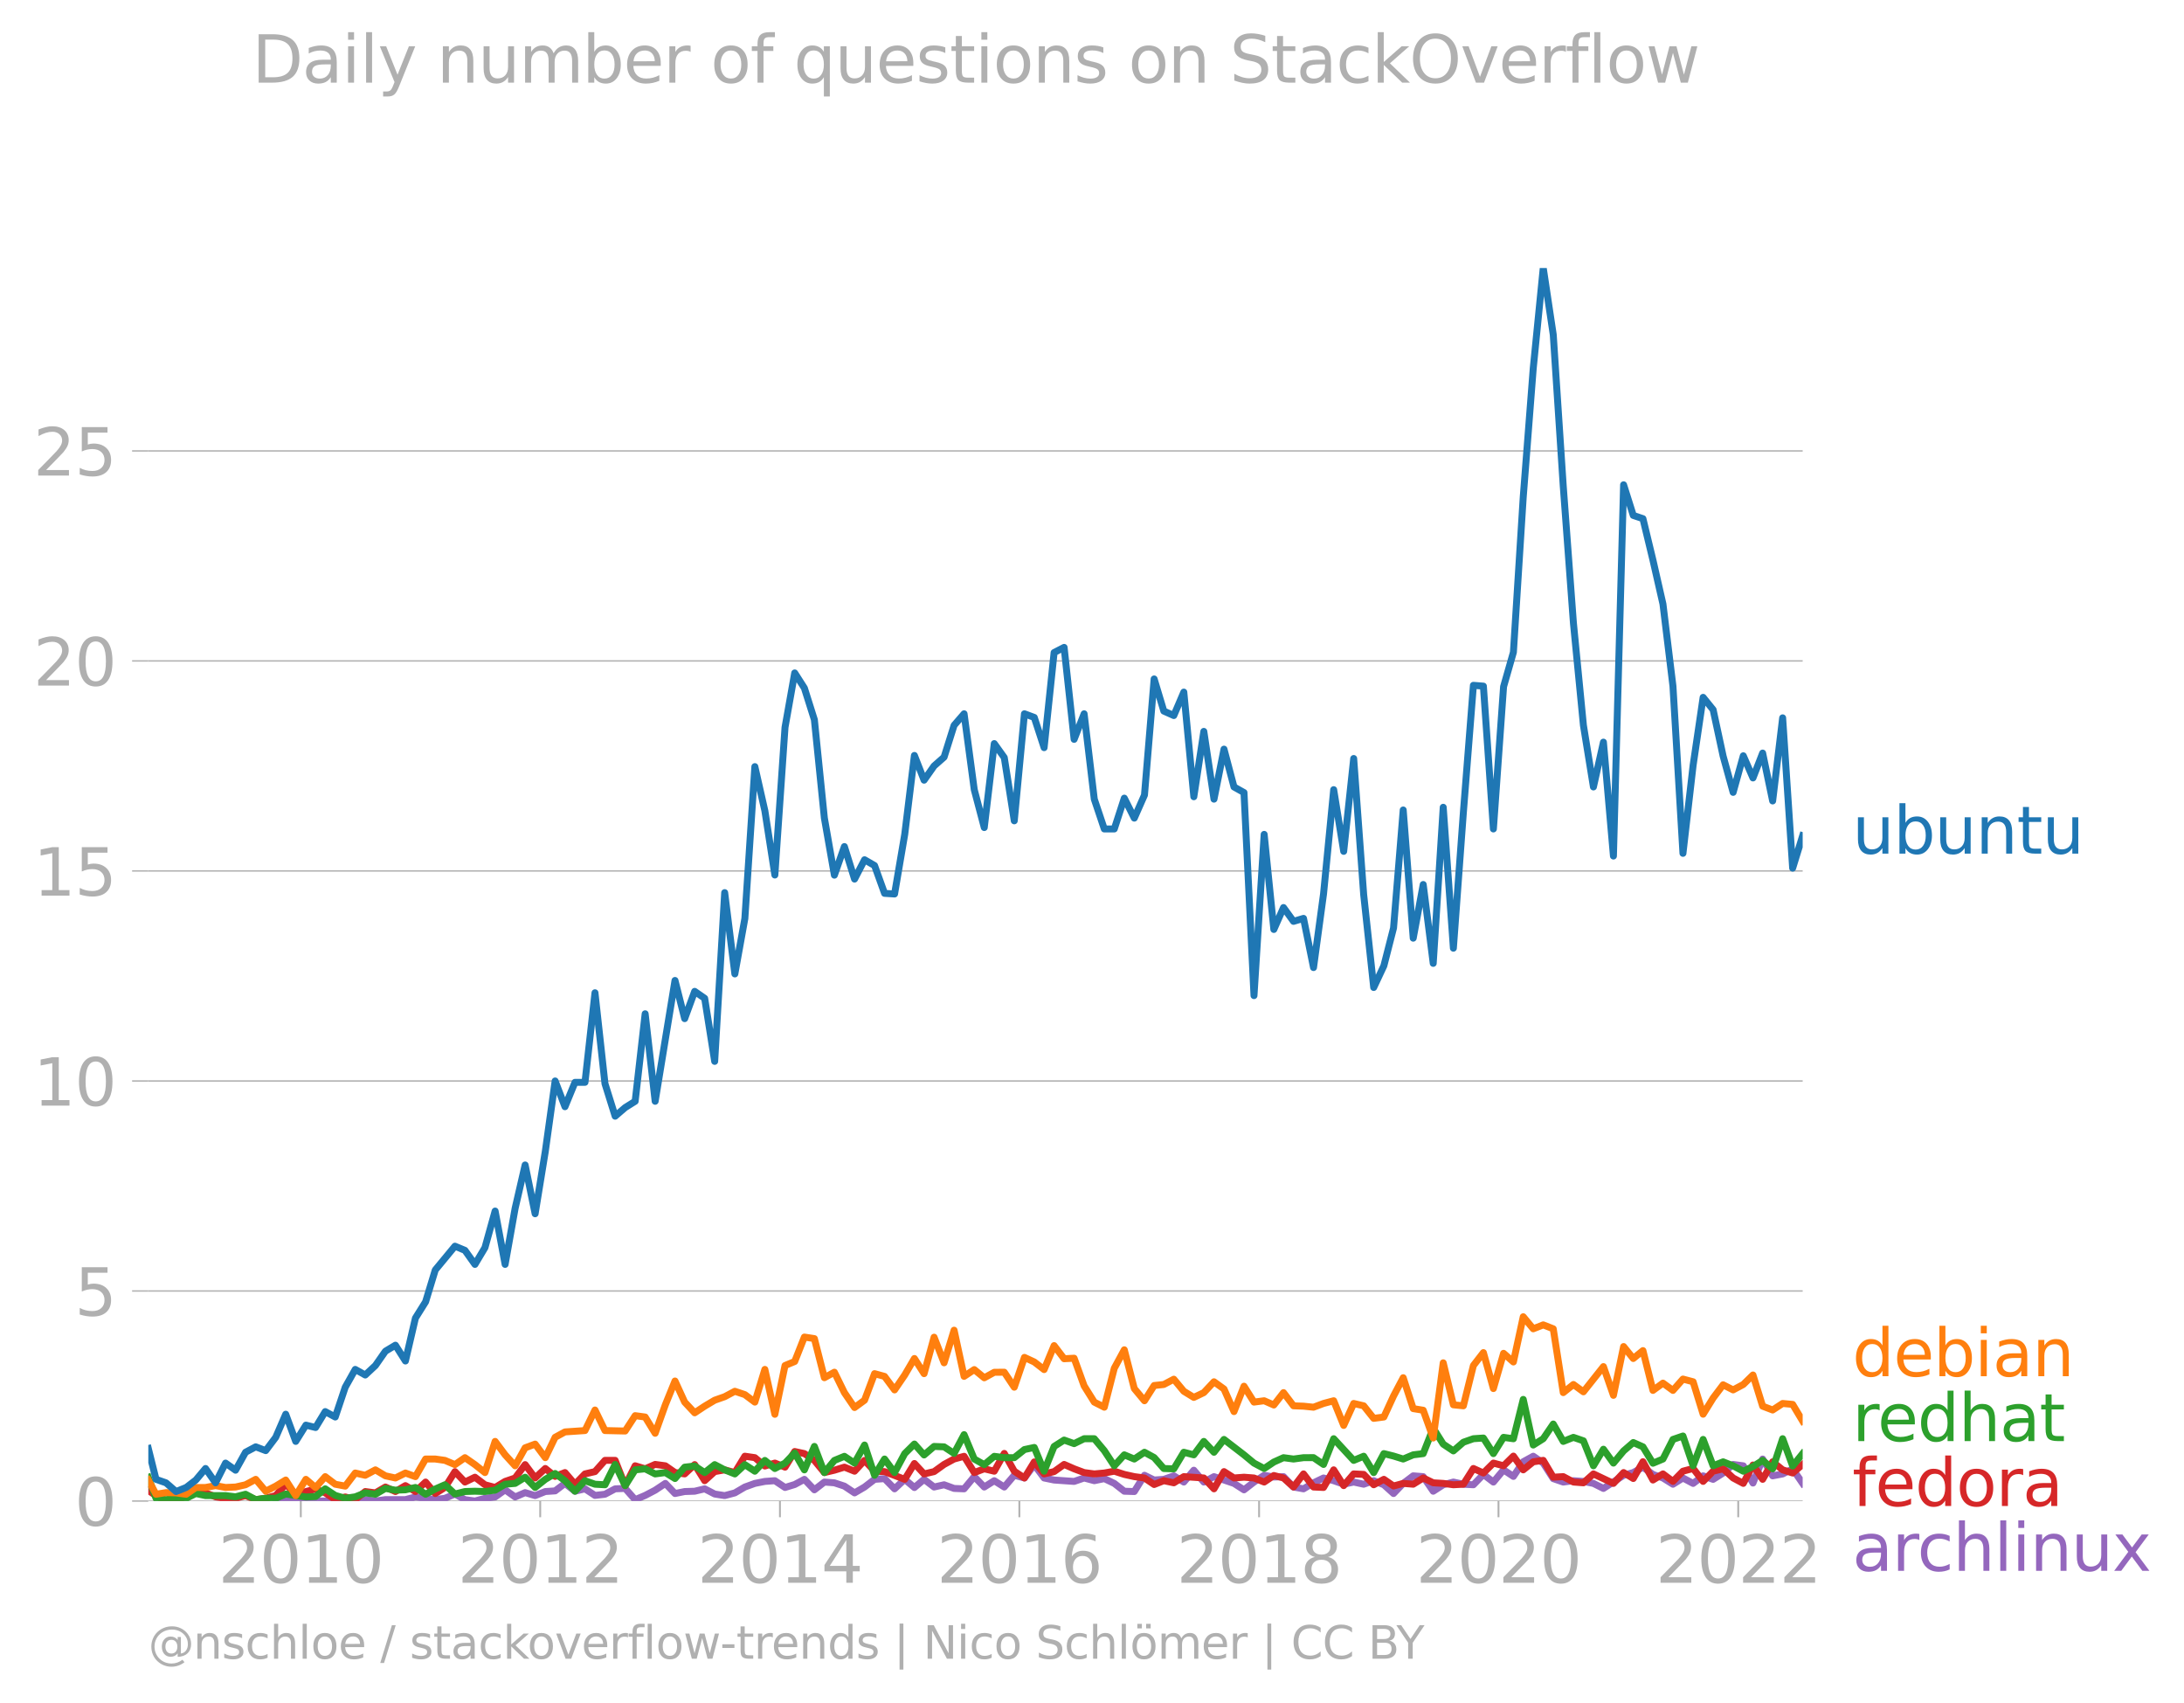 <svg xmlns:xlink="http://www.w3.org/1999/xlink" width="628.598" height="489.969" viewBox="0 0 471.449 367.477" xmlns="http://www.w3.org/2000/svg"><defs><style>*{stroke-linejoin:round;stroke-linecap:butt}</style></defs><g id="figure_1"><path d="M0 367.477h471.449V0H0v367.477z" style="fill:none" id="patch_1"/><g id="axes_1"><path d="M32.015 323.95h357.12V57.838H32.015V323.95z" style="fill:none" id="patch_2"/><g id="matplotlib.axis_1"><g id="xtick_1"><g id="line2d_1"><defs><path id="m6268ca6ce4" d="M0 0v3.5" style="stroke:#b0b0b0;stroke-width:.4"/></defs><use xlink:href="#m6268ca6ce4" x="64.934" y="323.95" style="fill:#b0b0b0;stroke:#b0b0b0;stroke-width:.4"/></g><g style="fill:#b0b0b0" transform="matrix(.14 0 0 -.14 47.12 341.588)" id="text_1"><defs><path id="DejaVuSans-32" d="M1228 531h2203V0H469v531q359 372 979 998 621 627 780 809 303 340 423 576 121 236 121 464 0 372-261 606-261 235-680 235-297 0-627-103-329-103-704-313v638q381 153 712 231 332 78 607 78 725 0 1156-363 431-362 431-968 0-288-108-546-107-257-392-607-78-91-497-524-418-433-1181-1211z" transform="scale(.016)"/><path id="DejaVuSans-30" d="M2034 4250q-487 0-733-480-245-479-245-1442 0-959 245-1439 246-480 733-480 491 0 736 480 246 480 246 1439 0 963-246 1442-245 480-736 480zm0 500q785 0 1199-621 414-620 414-1801 0-1178-414-1799Q2819-91 2034-91q-784 0-1198 620-414 621-414 1799 0 1181 414 1801 414 621 1198 621z" transform="scale(.016)"/><path id="DejaVuSans-31" d="M794 531h1031v3560L703 3866v575l1116 225h631V531h1031V0H794v531z" transform="scale(.016)"/></defs><use xlink:href="#DejaVuSans-32"/><use xlink:href="#DejaVuSans-30" x="63.623"/><use xlink:href="#DejaVuSans-31" x="127.246"/><use xlink:href="#DejaVuSans-30" x="190.869"/></g></g><g id="xtick_2"><use xlink:href="#m6268ca6ce4" x="116.614" y="323.95" style="fill:#b0b0b0;stroke:#b0b0b0;stroke-width:.4" id="line2d_2"/><g style="fill:#b0b0b0" transform="matrix(.14 0 0 -.14 98.799 341.588)" id="text_2"><use xlink:href="#DejaVuSans-32"/><use xlink:href="#DejaVuSans-30" x="63.623"/><use xlink:href="#DejaVuSans-31" x="127.246"/><use xlink:href="#DejaVuSans-32" x="190.869"/></g></g><g id="xtick_3"><use xlink:href="#m6268ca6ce4" x="168.364" y="323.95" style="fill:#b0b0b0;stroke:#b0b0b0;stroke-width:.4" id="line2d_3"/><g style="fill:#b0b0b0" transform="matrix(.14 0 0 -.14 150.55 341.588)" id="text_3"><defs><path id="DejaVuSans-34" d="M2419 4116 825 1625h1594v2491zm-166 550h794V1625h666v-525h-666V0h-628v1100H313v609l1940 2957z" transform="scale(.016)"/></defs><use xlink:href="#DejaVuSans-32"/><use xlink:href="#DejaVuSans-30" x="63.623"/><use xlink:href="#DejaVuSans-31" x="127.246"/><use xlink:href="#DejaVuSans-34" x="190.869"/></g></g><g id="xtick_4"><use xlink:href="#m6268ca6ce4" x="220.044" y="323.95" style="fill:#b0b0b0;stroke:#b0b0b0;stroke-width:.4" id="line2d_4"/><g style="fill:#b0b0b0" transform="matrix(.14 0 0 -.14 202.229 341.588)" id="text_4"><defs><path id="DejaVuSans-36" d="M2113 2584q-425 0-674-291-248-290-248-796 0-503 248-796 249-292 674-292t673 292q248 293 248 796 0 506-248 796-248 291-673 291zm1253 1979v-575q-238 112-480 171-242 60-480 60-625 0-955-422-329-422-376-1275 184 272 462 417 279 145 613 145 703 0 1111-427 408-426 408-1160 0-719-425-1154Q2819-91 2113-91q-810 0-1238 620-428 621-428 1799 0 1106 525 1764t1409 658q238 0 480-47t505-140z" transform="scale(.016)"/></defs><use xlink:href="#DejaVuSans-32"/><use xlink:href="#DejaVuSans-30" x="63.623"/><use xlink:href="#DejaVuSans-31" x="127.246"/><use xlink:href="#DejaVuSans-36" x="190.869"/></g></g><g id="xtick_5"><use xlink:href="#m6268ca6ce4" x="271.794" y="323.95" style="fill:#b0b0b0;stroke:#b0b0b0;stroke-width:.4" id="line2d_5"/><g style="fill:#b0b0b0" transform="matrix(.14 0 0 -.14 253.98 341.588)" id="text_5"><defs><path id="DejaVuSans-38" d="M2034 2216q-450 0-708-241-257-241-257-662 0-422 257-663 258-241 708-241t709 242q260 243 260 662 0 421-258 662-257 241-711 241zm-631 268q-406 100-633 378-226 279-226 679 0 559 398 884 399 325 1092 325 697 0 1094-325t397-884q0-400-227-679-226-278-629-378 456-106 710-416 255-309 255-755 0-679-414-1042Q2806-91 2034-91q-771 0-1186 362-414 363-414 1042 0 446 256 755 257 310 713 416zm-231 997q0-362 226-565 227-203 636-203 407 0 636 203 230 203 230 565 0 363-230 566-229 203-636 203-409 0-636-203-226-203-226-566z" transform="scale(.016)"/></defs><use xlink:href="#DejaVuSans-32"/><use xlink:href="#DejaVuSans-30" x="63.623"/><use xlink:href="#DejaVuSans-31" x="127.246"/><use xlink:href="#DejaVuSans-38" x="190.869"/></g></g><g id="xtick_6"><use xlink:href="#m6268ca6ce4" x="323.474" y="323.95" style="fill:#b0b0b0;stroke:#b0b0b0;stroke-width:.4" id="line2d_6"/><g style="fill:#b0b0b0" transform="matrix(.14 0 0 -.14 305.659 341.588)" id="text_6"><use xlink:href="#DejaVuSans-32"/><use xlink:href="#DejaVuSans-30" x="63.623"/><use xlink:href="#DejaVuSans-32" x="127.246"/><use xlink:href="#DejaVuSans-30" x="190.869"/></g></g><g id="xtick_7"><use xlink:href="#m6268ca6ce4" x="375.224" y="323.95" style="fill:#b0b0b0;stroke:#b0b0b0;stroke-width:.4" id="line2d_7"/><g style="fill:#b0b0b0" transform="matrix(.14 0 0 -.14 357.409 341.588)" id="text_7"><use xlink:href="#DejaVuSans-32"/><use xlink:href="#DejaVuSans-30" x="63.623"/><use xlink:href="#DejaVuSans-32" x="127.246"/><use xlink:href="#DejaVuSans-32" x="190.869"/></g></g></g><g id="matplotlib.axis_2"><g id="ytick_1"><path d="M32.015 323.95h357.12" clip-path="url(#pff569ea66e)" style="fill:none;stroke:#b0b0b0;stroke-width:.3;stroke-linecap:square" id="line2d_8"/><g id="line2d_9"><defs><path id="m2773fc1bd1" d="M0 0h-3.5" style="stroke:#b0b0b0;stroke-width:.3"/></defs><use xlink:href="#m2773fc1bd1" x="32.015" y="323.95" style="fill:#b0b0b0;stroke:#b0b0b0;stroke-width:.3"/></g><use xlink:href="#DejaVuSans-30" style="fill:#b0b0b0" transform="matrix(.14 0 0 -.14 16.108 329.269)" id="text_8"/></g><g id="ytick_2"><path d="M32.015 278.623h357.12" clip-path="url(#pff569ea66e)" style="fill:none;stroke:#b0b0b0;stroke-width:.3;stroke-linecap:square" id="line2d_10"/><use xlink:href="#m2773fc1bd1" x="32.015" y="278.623" style="fill:#b0b0b0;stroke:#b0b0b0;stroke-width:.3" id="line2d_11"/><g style="fill:#b0b0b0" transform="matrix(.14 0 0 -.14 16.108 283.942)" id="text_9"><defs><path id="DejaVuSans-35" d="M691 4666h2478v-532H1269V2991q137 47 274 70 138 23 276 23 781 0 1237-428 457-428 457-1159 0-753-469-1171Q2575-91 1722-91q-294 0-599 50Q819 9 494 109v635q281-153 581-228t634-75q541 0 856 284 316 284 316 772 0 487-316 771-315 285-856 285-253 0-505-56-251-56-513-175v2344z" transform="scale(.016)"/></defs><use xlink:href="#DejaVuSans-35"/></g></g><g id="ytick_3"><path d="M32.015 233.296h357.12" clip-path="url(#pff569ea66e)" style="fill:none;stroke:#b0b0b0;stroke-width:.3;stroke-linecap:square" id="line2d_12"/><use xlink:href="#m2773fc1bd1" x="32.015" y="233.296" style="fill:#b0b0b0;stroke:#b0b0b0;stroke-width:.3" id="line2d_13"/><g style="fill:#b0b0b0" transform="matrix(.14 0 0 -.14 7.2 238.615)" id="text_10"><use xlink:href="#DejaVuSans-31"/><use xlink:href="#DejaVuSans-30" x="63.623"/></g></g><g id="ytick_4"><path d="M32.015 187.97h357.12" clip-path="url(#pff569ea66e)" style="fill:none;stroke:#b0b0b0;stroke-width:.3;stroke-linecap:square" id="line2d_14"/><use xlink:href="#m2773fc1bd1" x="32.015" y="187.97" style="fill:#b0b0b0;stroke:#b0b0b0;stroke-width:.3" id="line2d_15"/><g style="fill:#b0b0b0" transform="matrix(.14 0 0 -.14 7.2 193.288)" id="text_11"><use xlink:href="#DejaVuSans-31"/><use xlink:href="#DejaVuSans-35" x="63.623"/></g></g><g id="ytick_5"><path d="M32.015 142.643h357.12" clip-path="url(#pff569ea66e)" style="fill:none;stroke:#b0b0b0;stroke-width:.3;stroke-linecap:square" id="line2d_16"/><use xlink:href="#m2773fc1bd1" x="32.015" y="142.643" style="fill:#b0b0b0;stroke:#b0b0b0;stroke-width:.3" id="line2d_17"/><g style="fill:#b0b0b0" transform="matrix(.14 0 0 -.14 7.2 147.962)" id="text_12"><use xlink:href="#DejaVuSans-32"/><use xlink:href="#DejaVuSans-30" x="63.623"/></g></g><g id="ytick_6"><path d="M32.015 97.316h357.12" clip-path="url(#pff569ea66e)" style="fill:none;stroke:#b0b0b0;stroke-width:.3;stroke-linecap:square" id="line2d_18"/><use xlink:href="#m2773fc1bd1" x="32.015" y="97.316" style="fill:#b0b0b0;stroke:#b0b0b0;stroke-width:.3" id="line2d_19"/><g style="fill:#b0b0b0" transform="matrix(.14 0 0 -.14 7.2 102.635)" id="text_13"><use xlink:href="#DejaVuSans-32"/><use xlink:href="#DejaVuSans-35" x="63.623"/></g></g></g><path d="m59.518 323.95 2.16-.302 2.159.01 2.194.292h6.337l2.159-.585 2.159.585 2.16-.293 2.194.293 2.159-.302h4.318l2.16-.575 4.283.553 2.088-.261 2.16-.926 2.159 1.218 2.159.293 2.159-.585 2.195-.292 2.159-1.54 2.159 1.54 2.16-.936 2.158.643 2.195-.877 2.124-.141 2.124-1.614 2.159 1.687 2.16-.517 2.158 1.423 2.16-.253 2.194-1.17 2.16-.088 2.159 2.427 2.159-.916 2.159-1.13 2.195-1.463 2.088 2.183 2.088-.428 2.16-.068 2.159-.517 2.16 1.12 2.158.342 2.195-.585 2.16-1.267 2.158-.78 2.16-.429 2.159-.156 2.194 1.463 2.089-.638 2.088-1.117 2.16 2.261 2.159-1.676 2.159.165 2.16.712 2.194 1.462 2.159-1.267 2.16-1.657 2.158-.156 2.16 2.203 2.194-2.047 2.089 1.765 2.088-1.765 2.16 1.657 2.158-.487 2.16.79 2.159.087 2.195-2.632 2.159 2.242 2.159-1.365 2.16 1.365 2.158-2.534 2.195.584 2.124-2.843 2.124 2.843 2.159.44 4.318.301 2.16-.74 2.194.584 2.16-.448 2.159 1.033 2.159 1.687 2.159.068 2.195-3.51 2.088 1.024 2.088-.146 2.16-.76 2.159 1.345 2.16-2.554 2.158 2.554 2.195-1.17 4.318 1.462 2.16 1.384 2.159-1.676 2.194-1.462 2.089.376 2.088-.084 2.16 2.242 2.159.39 2.159-1.297 2.16-1.043 2.194.585 2.159.76 2.16-.467 2.158.468 2.16-.76 2.194.877 2.089 1.89 2.088-2.183 2.16-1.637 2.158.175 2.16 3.149 2.159-1.394 2.194-.585 2.16.468 2.159.117 2.16-2.233 2.158 1.648 2.195-2.632 2.124 1.412 2.124-3.167 2.159-1.189 2.159 1.482 2.16 3.353 2.158.74 2.195-.292 2.16.156 2.158.43 2.16 1.081 4.354-2.836 2.088-.596 2.088-1.159 2.16 1.57 2.159.77 2.159 1.345 2.16-1.346 2.194 1.17 2.159-1.637 2.16.76 2.158-1.365 2.16-1.852 2.194.293 2.089 3.718 2.088-5.18 2.16 3.626 2.159-.41 2.159-1.101 2.159 3.148h0" clip-path="url(#pff569ea66e)" style="fill:none;stroke:#9467bd;stroke-width:1.5;stroke-linecap:square" id="line2d_20"/><path d="m32.015 321.683 1.664 1.097 2.159 1.17h2.16l4.282-2.267 2.089.512 2.159.848 2.159.322 2.16-.02 2.158-.565 2.195.877 2.16-.312 2.158-.565 2.16-2.456 2.159 2.164 4.283-1.128 2.088.835 2.16 1.453 2.159-.575 2.159.575 2.16-1.745 2.194.292 2.159-1.267 2.16.975 2.158-1.277 2.16 1.277 2.194-2.047 2.089 2.475 2.088-1.305 2.16-3.422 2.159 2.252 2.159-1.043 2.159 1.628 2.195.585 2.159-1.307 2.159-.74 2.16-2.886 2.158 2.885 2.195-2.047 2.124 1.705 2.124-.827 2.159 2.515 2.16-2.223 2.158-.497 2.16-2.427h2.194l2.16 5.449 2.159-4.28 2.159.654 2.159-.946 2.195.293 2.088 1.451 2.088.303 2.16-2.008 2.159 3.47 2.16-1.959 2.158-.38 2.195.585 2.16-3.529 2.158.312 2.16 1.803 2.159-.633 2.194.877 2.089-3.373 2.088.449 2.16 1.472 2.159 2.622 2.159-.507 2.16-.663 2.194.877 2.159-2.33 2.16 2.33 2.158.088 4.354 1.667 2.089-3.415 2.088 2.245 2.16-.497 2.158-1.55 2.16-1.17 2.159-.584 2.195 3.509 2.159-.81 2.159.517 2.16-3.84 2.158 3.84 2.195 1.462 2.124-3.468 2.124 2.591 2.159-.497 2.16-1.55 2.158.946 2.16.809 2.194.292 2.16-.195 2.159-.39 2.159.692 2.159.478 2.195.292 2.088 1.41 2.088-.825 2.16.458 2.159-1.335 4.318.292 2.195 2.34 2.16-3.714 2.158 1.374 2.16-.165 2.159.165 2.194.878 2.089-1.41 2.088.532 2.16 1.95 2.159-2.827 2.159 2.827 2.16.098 2.194-3.802 2.159 3.402 2.16-2.525 2.158.107 2.16 2.233 2.194-1.17 2.089 1.441 2.088-.564 2.16.176 2.158-1.346 2.16 1.043 2.159.127 2.194.293 2.16-.117 2.159-3.393 2.16.975 2.158-2.144 2.195.585 2.124-2.088 2.124 2.965 2.159-1.735 2.159-.312 2.16 3.636 2.158-.127 2.195 1.17 2.16.165 2.158-1.92 4.319 2.047 2.195-2.34 2.088 1.285 2.088-3.624 2.16 3.948 2.159-1.316 2.159 1.618 2.16-2.203 2.194-.585 2.159 2.788 2.16-2.203 2.158-.516 2.16 1.978 2.194 1.17 2.089-3.968 2.088 3.09 2.16-3.781 2.159 1.735 2.159.682 2.159-1.852h0" clip-path="url(#pff569ea66e)" style="fill:none;stroke:#d62728;stroke-width:1.5;stroke-linecap:square" id="line2d_21"/><path d="m32.015 318.85 1.664 4.515 2.159.283 2.16-.283h2.194l2.088-1.034 2.089.45h4.318l2.16.262 2.158-.555 2.195 1.17 2.16-.313 2.158.02 2.16-.926 4.353.634 2.089-.094 2.088-1.661 2.16 1.423 2.159.624 2.159-.322 2.16-.848 2.194.293 2.159-1.258 2.16.38 2.158-.078 2.16-.506 2.194 1.462 2.089-1.128 2.088-.92 2.16 1.999 2.159-.536 2.159-.068 2.159.068 2.195-.293 2.159-1.286 2.159-.176 2.16-1.335 2.158 2.213 2.195-1.755 2.124-1.26 2.124 1.552 2.159 2.272 2.16-2.272 2.158.76 2.16.118 2.194-4.387 2.16 4.572 2.159-3.402 2.159-.224 2.159 1.101 2.195-.292 2.088 1.284 2.088-2.454 2.16-.244 2.159 1.414 2.16-1.716 2.158 1.13 2.195.878 2.16-2.008 2.158 1.423 2.16-2.33 2.159 1.745 2.194-1.17 2.089-2.172 2.088 3.635 2.16-5.06 2.159 5.645 2.159-2.622 2.16-.887 2.194 1.462 2.159-3.9 2.16 6.532 2.158-3.51 2.16 2.925 2.194-4.094 2.089-2.068 2.088 2.36 2.16-1.842 2.158.088 2.16 1.423 2.159-4.055 2.195 5.263 2.159 1.21 2.159-1.794 2.16.282 2.158.01 2.195-1.755 2.124-.453 2.124 5.132 2.159-5.351 2.16-1.375 2.158.77 2.16-1.062h2.194l2.16 2.573 2.159 3.276 2.159-2.37 2.159.907 2.195-1.462 2.088 1.139 2.088 2.37 2.16.069 2.159-3.578 2.16.556 2.158-2.895 2.195 2.34 2.16-2.769 4.318 3.324 2.159 1.784 2.194 1.17 2.089-1.4 2.088-.94 2.16.292 2.159-.292 2.159-.01 2.16 1.472 2.194-5.556 4.318 4.679 2.16-.897 2.159 3.529 2.194-4.094 2.089.522 2.088.647 2.16-.906 2.158-.263 2.16-5.478 2.159 3.43 2.194 1.463 2.16-1.872 2.159-.76 2.16-.146 2.158 3.363 2.195-3.51 2.124.303 2.124-8.49 2.159 9.845 2.159-1.365 2.16-3.168 2.158 3.753 2.195-.877 2.16.75 2.158 5.39 2.16-3.577 2.159 2.993 2.195-2.632 2.088-1.807 2.088.93 2.16 3.538 2.159-.907 2.159-4.23 2.16-.74 2.194 6.433 2.159-5.693 2.16 5.693 2.158-.858 2.16.858 2.194 1.17 2.089-1.014 2.088-1.326 2.16 1.823 2.159-6.502 2.159 5.897 2.159-2.68h0" clip-path="url(#pff569ea66e)" style="fill:none;stroke:#2ca02c;stroke-width:1.5;stroke-linecap:square" id="line2d_22"/><g style="fill:#1f77b4" transform="matrix(.14 0 0 -.14 399.849 184.23)" id="text_14"><defs><path id="DejaVuSans-75" d="M544 1381v2119h575V1403q0-497 193-746 194-248 582-248 465 0 735 297 271 297 271 810v1984h575V0h-575v538q-209-319-486-474-276-155-642-155-603 0-916 375-312 375-312 1097zm1447 2203z" transform="scale(.016)"/><path id="DejaVuSans-62" d="M3116 1747q0 634-261 995t-717 361q-457 0-718-361t-261-995q0-634 261-995t718-361q456 0 717 361t261 995zM1159 2969q182 312 458 463 277 152 661 152 638 0 1036-506 399-506 399-1331T3314 415Q2916-91 2278-91q-384 0-661 152-276 152-458 464V0H581v4863h578V2969z" transform="scale(.016)"/><path id="DejaVuSans-6e" d="M3513 2113V0h-575v2094q0 497-194 743-194 247-581 247-466 0-735-297-269-296-269-809V0H581v3500h578v-544q207 316 486 472 280 156 646 156 603 0 912-373 310-373 310-1098z" transform="scale(.016)"/><path id="DejaVuSans-74" d="M1172 4494v-994h1184v-447H1172V1153q0-428 117-550t477-122h590V0h-590q-666 0-919 248-253 249-253 905v1900H172v447h422v994h578z" transform="scale(.016)"/></defs><use xlink:href="#DejaVuSans-75"/><use xlink:href="#DejaVuSans-62" x="63.379"/><use xlink:href="#DejaVuSans-75" x="126.855"/><use xlink:href="#DejaVuSans-6e" x="190.234"/><use xlink:href="#DejaVuSans-74" x="253.613"/><use xlink:href="#DejaVuSans-75" x="292.822"/></g><g style="fill:#ff7f0e" transform="matrix(.14 0 0 -.14 399.849 297.017)" id="text_15"><defs><path id="DejaVuSans-64" d="M2906 2969v1894h575V0h-575v525q-181-312-458-464-276-152-664-152-634 0-1033 506-398 507-398 1332t398 1331q399 506 1033 506 388 0 664-152 277-151 458-463zM947 1747q0-634 261-995t717-361q456 0 718 361 263 361 263 995t-263 995q-262 361-718 361t-717-361q-261-361-261-995z" transform="scale(.016)"/><path id="DejaVuSans-65" d="M3597 1894v-281H953q38-594 358-905t892-311q331 0 642 81t618 244V178Q3153 47 2828-22t-659-69q-838 0-1327 487-489 488-489 1320 0 859 464 1363 464 505 1252 505 706 0 1117-455 411-454 411-1235zm-575 169q-6 471-264 752-258 282-683 282-481 0-770-272t-333-766l2050 4z" transform="scale(.016)"/><path id="DejaVuSans-69" d="M603 3500h575V0H603v3500zm0 1363h575v-729H603v729z" transform="scale(.016)"/><path id="DejaVuSans-61" d="M2194 1759q-697 0-966-159t-269-544q0-306 202-486 202-179 548-179 479 0 768 339t289 901v128h-572zm1147 238V0h-575v531q-197-318-491-470T1556-91q-537 0-855 302-317 302-317 808 0 590 395 890 396 300 1180 300h807v57q0 397-261 614t-733 217q-300 0-585-72-284-72-546-216v532q315 122 612 182 297 61 578 61 760 0 1135-394 375-393 375-1193z" transform="scale(.016)"/></defs><use xlink:href="#DejaVuSans-64"/><use xlink:href="#DejaVuSans-65" x="63.477"/><use xlink:href="#DejaVuSans-62" x="125"/><use xlink:href="#DejaVuSans-69" x="188.477"/><use xlink:href="#DejaVuSans-61" x="216.26"/><use xlink:href="#DejaVuSans-6e" x="277.539"/></g><g style="fill:#2ca02c" transform="matrix(.14 0 0 -.14 399.849 311.017)" id="text_16"><defs><path id="DejaVuSans-72" d="M2631 2963q-97 56-211 82-114 27-251 27-488 0-749-317t-261-911V0H581v3500h578v-544q182 319 472 473 291 155 707 155 59 0 131-8 72-7 159-23l3-590z" transform="scale(.016)"/><path id="DejaVuSans-68" d="M3513 2113V0h-575v2094q0 497-194 743-194 247-581 247-466 0-735-297-269-296-269-809V0H581v4863h578V2956q207 316 486 472 280 156 646 156 603 0 912-373 310-373 310-1098z" transform="scale(.016)"/></defs><use xlink:href="#DejaVuSans-72"/><use xlink:href="#DejaVuSans-65" x="38.863"/><use xlink:href="#DejaVuSans-64" x="100.387"/><use xlink:href="#DejaVuSans-68" x="163.863"/><use xlink:href="#DejaVuSans-61" x="227.242"/><use xlink:href="#DejaVuSans-74" x="288.521"/></g><g style="fill:#d62728" transform="matrix(.14 0 0 -.14 399.849 325.017)" id="text_17"><defs><path id="DejaVuSans-66" d="M2375 4863v-479h-550q-309 0-430-125-120-125-120-450v-309h947v-447h-947V0H697v3053H147v447h550v244q0 584 272 851 272 268 862 268h544z" transform="scale(.016)"/><path id="DejaVuSans-6f" d="M1959 3097q-462 0-731-361t-269-989q0-628 267-989 268-361 733-361 460 0 728 362 269 363 269 988 0 622-269 986-268 364-728 364zm0 487q750 0 1178-488 429-487 429-1349 0-859-429-1349Q2709-91 1959-91q-753 0-1180 489-426 490-426 1349 0 862 426 1349 427 488 1180 488z" transform="scale(.016)"/></defs><use xlink:href="#DejaVuSans-66"/><use xlink:href="#DejaVuSans-65" x="35.205"/><use xlink:href="#DejaVuSans-64" x="96.729"/><use xlink:href="#DejaVuSans-6f" x="160.205"/><use xlink:href="#DejaVuSans-72" x="221.387"/><use xlink:href="#DejaVuSans-61" x="262.5"/></g><g style="fill:#9467bd" transform="matrix(.14 0 0 -.14 399.849 339.017)" id="text_18"><defs><path id="DejaVuSans-63" d="M3122 3366v-538q-244 135-489 202t-495 67q-560 0-870-355-309-354-309-995t309-996q310-354 870-354 250 0 495 67t489 202V134Q2881 22 2623-34q-257-57-548-57-791 0-1257 497-465 497-465 1341 0 856 470 1346 471 491 1290 491 265 0 518-55 253-54 491-163z" transform="scale(.016)"/><path id="DejaVuSans-6c" d="M603 4863h575V0H603v4863z" transform="scale(.016)"/><path id="DejaVuSans-78" d="M3513 3500 2247 1797 3578 0h-678L1881 1375 863 0H184l1360 1831L300 3500h678l928-1247 928 1247h679z" transform="scale(.016)"/></defs><use xlink:href="#DejaVuSans-61"/><use xlink:href="#DejaVuSans-72" x="61.279"/><use xlink:href="#DejaVuSans-63" x="100.143"/><use xlink:href="#DejaVuSans-68" x="155.123"/><use xlink:href="#DejaVuSans-6c" x="218.502"/><use xlink:href="#DejaVuSans-69" x="246.285"/><use xlink:href="#DejaVuSans-6e" x="274.068"/><use xlink:href="#DejaVuSans-75" x="337.447"/><use xlink:href="#DejaVuSans-78" x="400.826"/></g><g style="fill:#b0b0b0" transform="matrix(.097 0 0 -.097 32.015 357.986)" id="text_19"><defs><path id="DejaVuSans-40" d="M2381 1678q0-447 222-702 222-254 610-254 384 0 604 256 221 256 221 700 0 438-225 695-225 258-607 258-378 0-602-256-223-256-223-697zm1703-934q-187-241-429-355t-564-114q-538 0-874 389t-336 1014q0 625 337 1015 338 391 873 391 322 0 565-117 244-117 428-354v409h447V722q457 69 714 417 258 349 258 902 0 334-99 628-98 294-298 544-325 409-792 626t-1017 217q-384 0-738-102-353-101-653-301-490-319-767-836-276-517-276-1120 0-497 179-932 180-434 521-765 328-325 759-495 431-171 922-171 403 0 792 136t714 389l281-347q-390-303-851-464t-936-161q-578 0-1091 205-512 205-912 595Q841 78 631 592q-209 514-209 1105 0 569 212 1084 213 516 607 907 403 396 931 607t1119 211q662 0 1229-272 568-271 952-771 234-307 357-666 124-359 124-744 0-822-497-1297T4084 263v481z" transform="scale(.016)"/><path id="DejaVuSans-73" d="M2834 3397v-544q-243 125-506 187-262 63-544 63-428 0-642-131t-214-394q0-200 153-314t616-217l197-44q612-131 870-370t258-667q0-488-386-773Q2250-91 1575-91q-281 0-586 55T347 128v594q319-166 628-249 309-82 613-82 406 0 624 139 219 139 219 392 0 234-158 359-157 125-692 241l-200 47q-534 112-772 345-237 233-237 639 0 494 350 762 350 269 994 269 318 0 599-47 282-46 519-140z" transform="scale(.016)"/><path id="DejaVuSans-2f" d="M1625 4666h531L531-594H0l1625 5260z" transform="scale(.016)"/><path id="DejaVuSans-6b" d="M581 4863h578V1991l1716 1509h734L1753 1863 3688 0h-750L1159 1709V0H581v4863z" transform="scale(.016)"/><path id="DejaVuSans-76" d="M191 3500h609L1894 563l1094 2937h609L2284 0h-781L191 3500z" transform="scale(.016)"/><path id="DejaVuSans-77" d="M269 3500h575l719-2731 715 2731h678l719-2731 716 2731h575L4050 0h-678l-753 2869L1863 0h-679L269 3500z" transform="scale(.016)"/><path id="DejaVuSans-2d" d="M313 2009h1684v-512H313v512z" transform="scale(.016)"/><path id="DejaVuSans-7c" d="M1344 4891v-6400H813v6400h531z" transform="scale(.016)"/><path id="DejaVuSans-4e" d="M628 4666h850L3547 763v3903h612V0h-850L1241 3903V0H628v4666z" transform="scale(.016)"/><path id="DejaVuSans-53" d="M3425 4513v-616q-359 172-678 256-319 85-616 85-515 0-795-200t-280-569q0-310 186-468 186-157 705-254l381-78q706-135 1042-474t336-907q0-679-455-1029Q2797-91 1919-91q-331 0-705 75-373 75-773 222v650q384-215 753-325 369-109 725-109 540 0 834 212 294 213 294 607 0 343-211 537t-692 291l-385 75q-706 140-1022 440-315 300-315 835 0 619 436 975t1201 356q329 0 669-60 341-59 697-177z" transform="scale(.016)"/><path id="DejaVuSans-f6" d="M1959 3097q-462 0-731-361t-269-989q0-628 267-989 268-361 733-361 460 0 728 362 269 363 269 988 0 622-269 986-268 364-728 364zm0 487q750 0 1178-488 429-487 429-1349 0-859-429-1349Q2709-91 1959-91q-753 0-1180 489-426 490-426 1349 0 862 426 1349 427 488 1180 488zm295 1266h634v-631h-634v631zm-1222 0h634v-631h-634v631z" transform="scale(.016)"/><path id="DejaVuSans-6d" d="M3328 2828q216 388 516 572t706 184q547 0 844-383 297-382 297-1088V0h-578v2094q0 503-179 746-178 244-543 244-447 0-707-297-259-296-259-809V0h-578v2094q0 506-178 748t-550 242q-441 0-701-298-259-298-259-808V0H581v3500h578v-544q197 322 472 475t653 153q382 0 649-194 267-193 395-562z" transform="scale(.016)"/><path id="DejaVuSans-43" d="M4122 4306v-665q-319 297-680 443-361 147-767 147-800 0-1225-489t-425-1414q0-922 425-1411t1225-489q406 0 767 147t680 444V359q-331-225-702-338-370-112-782-112-1060 0-1670 648-609 649-609 1771 0 1125 609 1773 610 649 1670 649 418 0 788-111 371-111 696-333z" transform="scale(.016)"/><path id="DejaVuSans-42" d="M1259 2228V519h1013q509 0 754 211 246 211 246 645 0 438-246 645-245 208-754 208H1259zm0 1919V2741h935q462 0 688 173 227 174 227 530 0 353-227 528-226 175-688 175h-935zm-631 519h1613q722 0 1112-300 391-300 391-853 0-429-200-682t-588-315q466-100 724-418 258-317 258-792 0-625-425-966Q3088 0 2303 0H628v4666z" transform="scale(.016)"/><path id="DejaVuSans-59" d="M-13 4666h679l1293-1919 1285 1919h678L2272 2222V0h-634v2222L-13 4666z" transform="scale(.016)"/></defs><use xlink:href="#DejaVuSans-40"/><use xlink:href="#DejaVuSans-6e" x="100"/><use xlink:href="#DejaVuSans-73" x="163.379"/><use xlink:href="#DejaVuSans-63" x="215.479"/><use xlink:href="#DejaVuSans-68" x="270.459"/><use xlink:href="#DejaVuSans-6c" x="333.838"/><use xlink:href="#DejaVuSans-6f" x="361.621"/><use xlink:href="#DejaVuSans-65" x="422.803"/><use xlink:href="#DejaVuSans-20" x="484.326"/><use xlink:href="#DejaVuSans-2f" x="516.113"/><use xlink:href="#DejaVuSans-20" x="549.805"/><use xlink:href="#DejaVuSans-73" x="581.592"/><use xlink:href="#DejaVuSans-74" x="633.691"/><use xlink:href="#DejaVuSans-61" x="672.9"/><use xlink:href="#DejaVuSans-63" x="734.18"/><use xlink:href="#DejaVuSans-6b" x="789.16"/><use xlink:href="#DejaVuSans-6f" x="843.445"/><use xlink:href="#DejaVuSans-76" x="904.627"/><use xlink:href="#DejaVuSans-65" x="963.807"/><use xlink:href="#DejaVuSans-72" x="1025.33"/><use xlink:href="#DejaVuSans-66" x="1066.443"/><use xlink:href="#DejaVuSans-6c" x="1101.648"/><use xlink:href="#DejaVuSans-6f" x="1129.432"/><use xlink:href="#DejaVuSans-77" x="1190.613"/><use xlink:href="#DejaVuSans-2d" x="1272.4"/><use xlink:href="#DejaVuSans-74" x="1308.484"/><use xlink:href="#DejaVuSans-72" x="1347.693"/><use xlink:href="#DejaVuSans-65" x="1386.557"/><use xlink:href="#DejaVuSans-6e" x="1448.08"/><use xlink:href="#DejaVuSans-64" x="1511.459"/><use xlink:href="#DejaVuSans-73" x="1574.936"/><use xlink:href="#DejaVuSans-20" x="1627.035"/><use xlink:href="#DejaVuSans-7c" x="1658.822"/><use xlink:href="#DejaVuSans-20" x="1692.514"/><use xlink:href="#DejaVuSans-4e" x="1724.301"/><use xlink:href="#DejaVuSans-69" x="1799.105"/><use xlink:href="#DejaVuSans-63" x="1826.889"/><use xlink:href="#DejaVuSans-6f" x="1881.869"/><use xlink:href="#DejaVuSans-20" x="1943.051"/><use xlink:href="#DejaVuSans-53" x="1974.838"/><use xlink:href="#DejaVuSans-63" x="2038.314"/><use xlink:href="#DejaVuSans-68" x="2093.295"/><use xlink:href="#DejaVuSans-6c" x="2156.674"/><use xlink:href="#DejaVuSans-f6" x="2184.457"/><use xlink:href="#DejaVuSans-6d" x="2245.639"/><use xlink:href="#DejaVuSans-65" x="2343.051"/><use xlink:href="#DejaVuSans-72" x="2404.574"/><use xlink:href="#DejaVuSans-20" x="2445.688"/><use xlink:href="#DejaVuSans-7c" x="2477.475"/><use xlink:href="#DejaVuSans-20" x="2511.166"/><use xlink:href="#DejaVuSans-43" x="2542.953"/><use xlink:href="#DejaVuSans-43" x="2612.777"/><use xlink:href="#DejaVuSans-20" x="2682.602"/><use xlink:href="#DejaVuSans-42" x="2714.389"/><use xlink:href="#DejaVuSans-59" x="2777.492"/></g><g style="fill:#b0b0b0" transform="matrix(.14 0 0 -.14 54.43 17.838)" id="text_20"><defs><path id="DejaVuSans-44" d="M1259 4147V519h763q966 0 1414 437 448 438 448 1382 0 937-448 1373t-1414 436h-763zm-631 519h1297q1356 0 1990-564 635-564 635-1764 0-1207-638-1773Q3275 0 1925 0H628v4666z" transform="scale(.016)"/><path id="DejaVuSans-79" d="M2059-325q-243-625-475-815-231-191-618-191H506v481h338q237 0 368 113 132 112 291 531l103 262L191 3500h609L1894 763l1094 2737h609L2059-325z" transform="scale(.016)"/><path id="DejaVuSans-71" d="M947 1747q0-634 261-995t717-361q456 0 718 361 263 361 263 995t-263 995q-262 361-718 361t-717-361q-261-361-261-995zM2906 525q-181-312-458-464-276-152-664-152-634 0-1033 506-398 507-398 1332t398 1331q399 506 1033 506 388 0 664-152 277-151 458-463v531h575v-4831h-575V525z" transform="scale(.016)"/><path id="DejaVuSans-4f" d="M2522 4238q-688 0-1093-513-404-512-404-1397 0-881 404-1394 405-512 1093-512 687 0 1089 512 402 513 402 1394 0 885-402 1397-402 513-1089 513zm0 512q981 0 1568-658 588-658 588-1764 0-1103-588-1761Q3503-91 2522-91q-984 0-1574 656-589 657-589 1763t589 1764q590 658 1574 658z" transform="scale(.016)"/></defs><use xlink:href="#DejaVuSans-44"/><use xlink:href="#DejaVuSans-61" x="77.002"/><use xlink:href="#DejaVuSans-69" x="138.281"/><use xlink:href="#DejaVuSans-6c" x="166.064"/><use xlink:href="#DejaVuSans-79" x="193.848"/><use xlink:href="#DejaVuSans-20" x="253.027"/><use xlink:href="#DejaVuSans-6e" x="284.814"/><use xlink:href="#DejaVuSans-75" x="348.193"/><use xlink:href="#DejaVuSans-6d" x="411.572"/><use xlink:href="#DejaVuSans-62" x="508.984"/><use xlink:href="#DejaVuSans-65" x="572.461"/><use xlink:href="#DejaVuSans-72" x="633.984"/><use xlink:href="#DejaVuSans-20" x="675.098"/><use xlink:href="#DejaVuSans-6f" x="706.885"/><use xlink:href="#DejaVuSans-66" x="768.066"/><use xlink:href="#DejaVuSans-20" x="803.271"/><use xlink:href="#DejaVuSans-71" x="835.059"/><use xlink:href="#DejaVuSans-75" x="898.535"/><use xlink:href="#DejaVuSans-65" x="961.914"/><use xlink:href="#DejaVuSans-73" x="1023.438"/><use xlink:href="#DejaVuSans-74" x="1075.537"/><use xlink:href="#DejaVuSans-69" x="1114.746"/><use xlink:href="#DejaVuSans-6f" x="1142.529"/><use xlink:href="#DejaVuSans-6e" x="1203.711"/><use xlink:href="#DejaVuSans-73" x="1267.09"/><use xlink:href="#DejaVuSans-20" x="1319.189"/><use xlink:href="#DejaVuSans-6f" x="1350.977"/><use xlink:href="#DejaVuSans-6e" x="1412.158"/><use xlink:href="#DejaVuSans-20" x="1475.537"/><use xlink:href="#DejaVuSans-53" x="1507.324"/><use xlink:href="#DejaVuSans-74" x="1570.801"/><use xlink:href="#DejaVuSans-61" x="1610.01"/><use xlink:href="#DejaVuSans-63" x="1671.289"/><use xlink:href="#DejaVuSans-6b" x="1726.27"/><use xlink:href="#DejaVuSans-4f" x="1784.18"/><use xlink:href="#DejaVuSans-76" x="1862.891"/><use xlink:href="#DejaVuSans-65" x="1922.07"/><use xlink:href="#DejaVuSans-72" x="1983.594"/><use xlink:href="#DejaVuSans-66" x="2024.707"/><use xlink:href="#DejaVuSans-6c" x="2059.912"/><use xlink:href="#DejaVuSans-6f" x="2087.695"/><use xlink:href="#DejaVuSans-77" x="2148.877"/></g><path d="m32.015 319.417 1.664 3.07 2.159-.35 2.16.058 2.194.293 2.088-1.452 2.089-.01 2.159-.4 2.159.4 2.16-.098 2.158-.487 2.195-1.17 2.16 2.564 2.158-1.102 2.16-1.316 2.159 3.363 2.194-3.51 2.089 1.766 2.088-2.35 2.16 1.638 2.159.41 2.159-2.828 2.16.488 2.194-1.17 2.159 1.287 2.16.467 2.158-1.072 2.16.78 2.194-3.802h2.089l2.088.293 2.16.916 2.159-1.501 2.159 1.501 2.159 1.716 2.195-6.726 2.159 2.895 2.159 2.369 2.16-3.88 2.158-.8 2.195 2.925 2.124-4.397 2.124-1.16 4.318-.292 2.16-4.435 2.159 4.435 4.353.098 2.16-3.314 2.159.292 2.159 3.51 2.195-6.142 2.088-5.138 2.088 4.553 2.16 2.31 2.159-1.432 2.16-1.287 2.158-.76 2.195-1.17 2.16.721 2.158 1.618 2.16-7.057 2.159 9.69 2.194-10.528 2.089-.867 2.088-5.274 2.16.331 2.159 8.442 2.159-1.19 2.16 4.406 2.194 3.217 2.159-1.579 2.16-5.732 2.158.595 2.16 2.914 2.194-3.216 2.089-3.562 2.088 3.27 2.16-7.867 2.158 5.527 2.16-7.038 2.159 9.962 2.195-1.462 2.159 1.774 2.159-1.19 2.16-.019 2.158 3.237 2.195-6.434 2.124.988 2.124 1.644 2.159-5.176 2.16 2.837 2.158-.117 2.16 5.965 2.194 3.51 2.16 1.1 2.159-8.411 2.159-3.977 2.159 8.363 2.195 2.632 2.088-3.29 2.088-.22 2.16-1.14 2.159 2.603 2.16 1.326 2.158-1.034 2.195-2.34 2.16 1.56 2.158 4.874 2.16-5.478 2.159 3.431 2.194-.292 2.089.919 2.088-2.674 2.16 2.847 2.159.078 2.159.224 2.16-.81 2.194-.584 2.159 5.322 2.16-4.737 2.158.507 2.16 2.71 2.194-.293 2.089-4.533 2.088-3.947 2.16 6.667 2.158.351 2.16 5.995 2.159-16.23 2.194 9.065 2.16.215 2.159-8.695 2.16-2.788 2.158 7.76 2.195-7.604 2.124 1.865 2.124-9.76 2.159 2.602 2.159-.848 2.16.848 2.158 13.773 2.195-1.754 2.16 1.579 4.318-5.44 2.159 6.2 2.195-10.527 2.088 2.58 2.088-1.703 2.16 8.588 2.159-1.57 2.159 1.57 2.16-2.447 2.194.585 2.159 6.999 2.16-3.49 2.158-2.856 2.16 1.101 2.194-1.17 2.089-2.046 2.088 6.726 2.16.828 2.159-1.413 2.159.204 2.159 3.597h0" clip-path="url(#pff569ea66e)" style="fill:none;stroke:#ff7f0e;stroke-width:1.5;stroke-linecap:square" id="line2d_23"/><path d="m32.015 312.618 1.664 6.653 2.159.75 2.16 1.882 2.194-.877 2.088-1.609 2.089-2.486 2.159 3.09 2.159-4.26 2.16 1.54 2.158-3.879 2.195-1.17 2.16.82 2.158-2.866 2.16-4.991 2.159 5.868 2.194-3.51 2.089.512 2.088-3.436 2.16 1.17 2.159-6.433 2.159-3.841 2.16 1.209 2.194-2.047 2.159-3.09 2.16-1.297 2.158 3.412 2.16-9.26 2.194-3.51 2.089-6.872 4.247-5.137 2.16.897 2.159 3.032 2.159-3.617 2.195-7.895 2.159 11.512 2.159-12.097 2.16-9.358 2.158 10.527 2.195-13.451 2.124-15.207 2.124 5.556 2.159-5.254 2.16-.01 2.158-19.329 2.16 19.622 2.194 7.018 2.16-1.861 2.159-1.355 2.159-18.891 2.159 18.89 4.283-26.078 2.088 8.24 2.16-5.887 2.159 1.501 2.16 13.608 2.158-36.418 2.195 17.546 2.16-11.95 2.158-32.792 2.16 9.524 2.159 13.87 2.194-31.874 2.089-11.74 2.088 3.26 2.16 6.842 2.159 21.23 2.159 12.312 2.16-6.17 2.194 7.018 2.159-4.172 2.16 1.248 2.158 6.004 2.16.137 2.194-12.867 2.089-17.034 2.088 5.337 2.16-3.07 2.158-1.902 2.16-6.862 2.159-2.495 2.195 16.376 2.159 8.178 2.159-18.121 2.16 3.012 2.158 13.657 2.195-23.102 2.124.786 2.124 6.524 2.159-20.528 2.16-1.112 2.158 19.847 2.16-5.517 2.194 18.423 2.16 6.433h2.159l2.159-6.648 2.159 4.309 2.195-4.972 2.088-25.065 2.088 6.935 2.16.965 2.159-5.06 2.16 22.586 2.158-14.105 2.195 14.622 2.16-10.791 2.158 8.159 2.16 1.209 2.159 43.825 2.194-34.8 2.089 20.523 2.088-4.73 2.16 2.982 2.159-.643 2.159 10.615 2.16-15.88 2.194-22.516 2.159 13.315 2.16-20.041 2.158 29.409 2.16 20.012 2.194-4.68 2.089-8.167 2.088-25.462 2.16 27.664 2.158-11.58 2.16 17.02 2.159-33.689 2.194 30.413 2.16-29.36 2.159-27.372 2.16.176 2.158 30.822 2.195-30.705 2.124-7.432 2.124-33.508 2.159-27.772 2.159-21.65 2.16 14.398 2.158 32.684 2.195 29.536 2.16 22.088 2.158 13.296 2.16-9.67 2.159 24.584 2.195-80.126 2.088 6.61 2.088.7 2.16 8.949 2.159 9.475 2.159 17.72 2.16 36.087 2.194-19.008 2.159-14.66 2.16 2.67 2.158 10.02 2.16 7.819 2.194-7.896 2.089 4.783 2.088-5.368 2.16 10.333 2.159-17.936 2.159 32.44 2.159-6.999h0" clip-path="url(#pff569ea66e)" style="fill:none;stroke:#1f77b4;stroke-width:1.5;stroke-linecap:square" id="line2d_24"/></g></g><defs><clipPath id="pff569ea66e"><path d="M32.015 57.838h357.12V323.95H32.015z"/></clipPath></defs></svg>